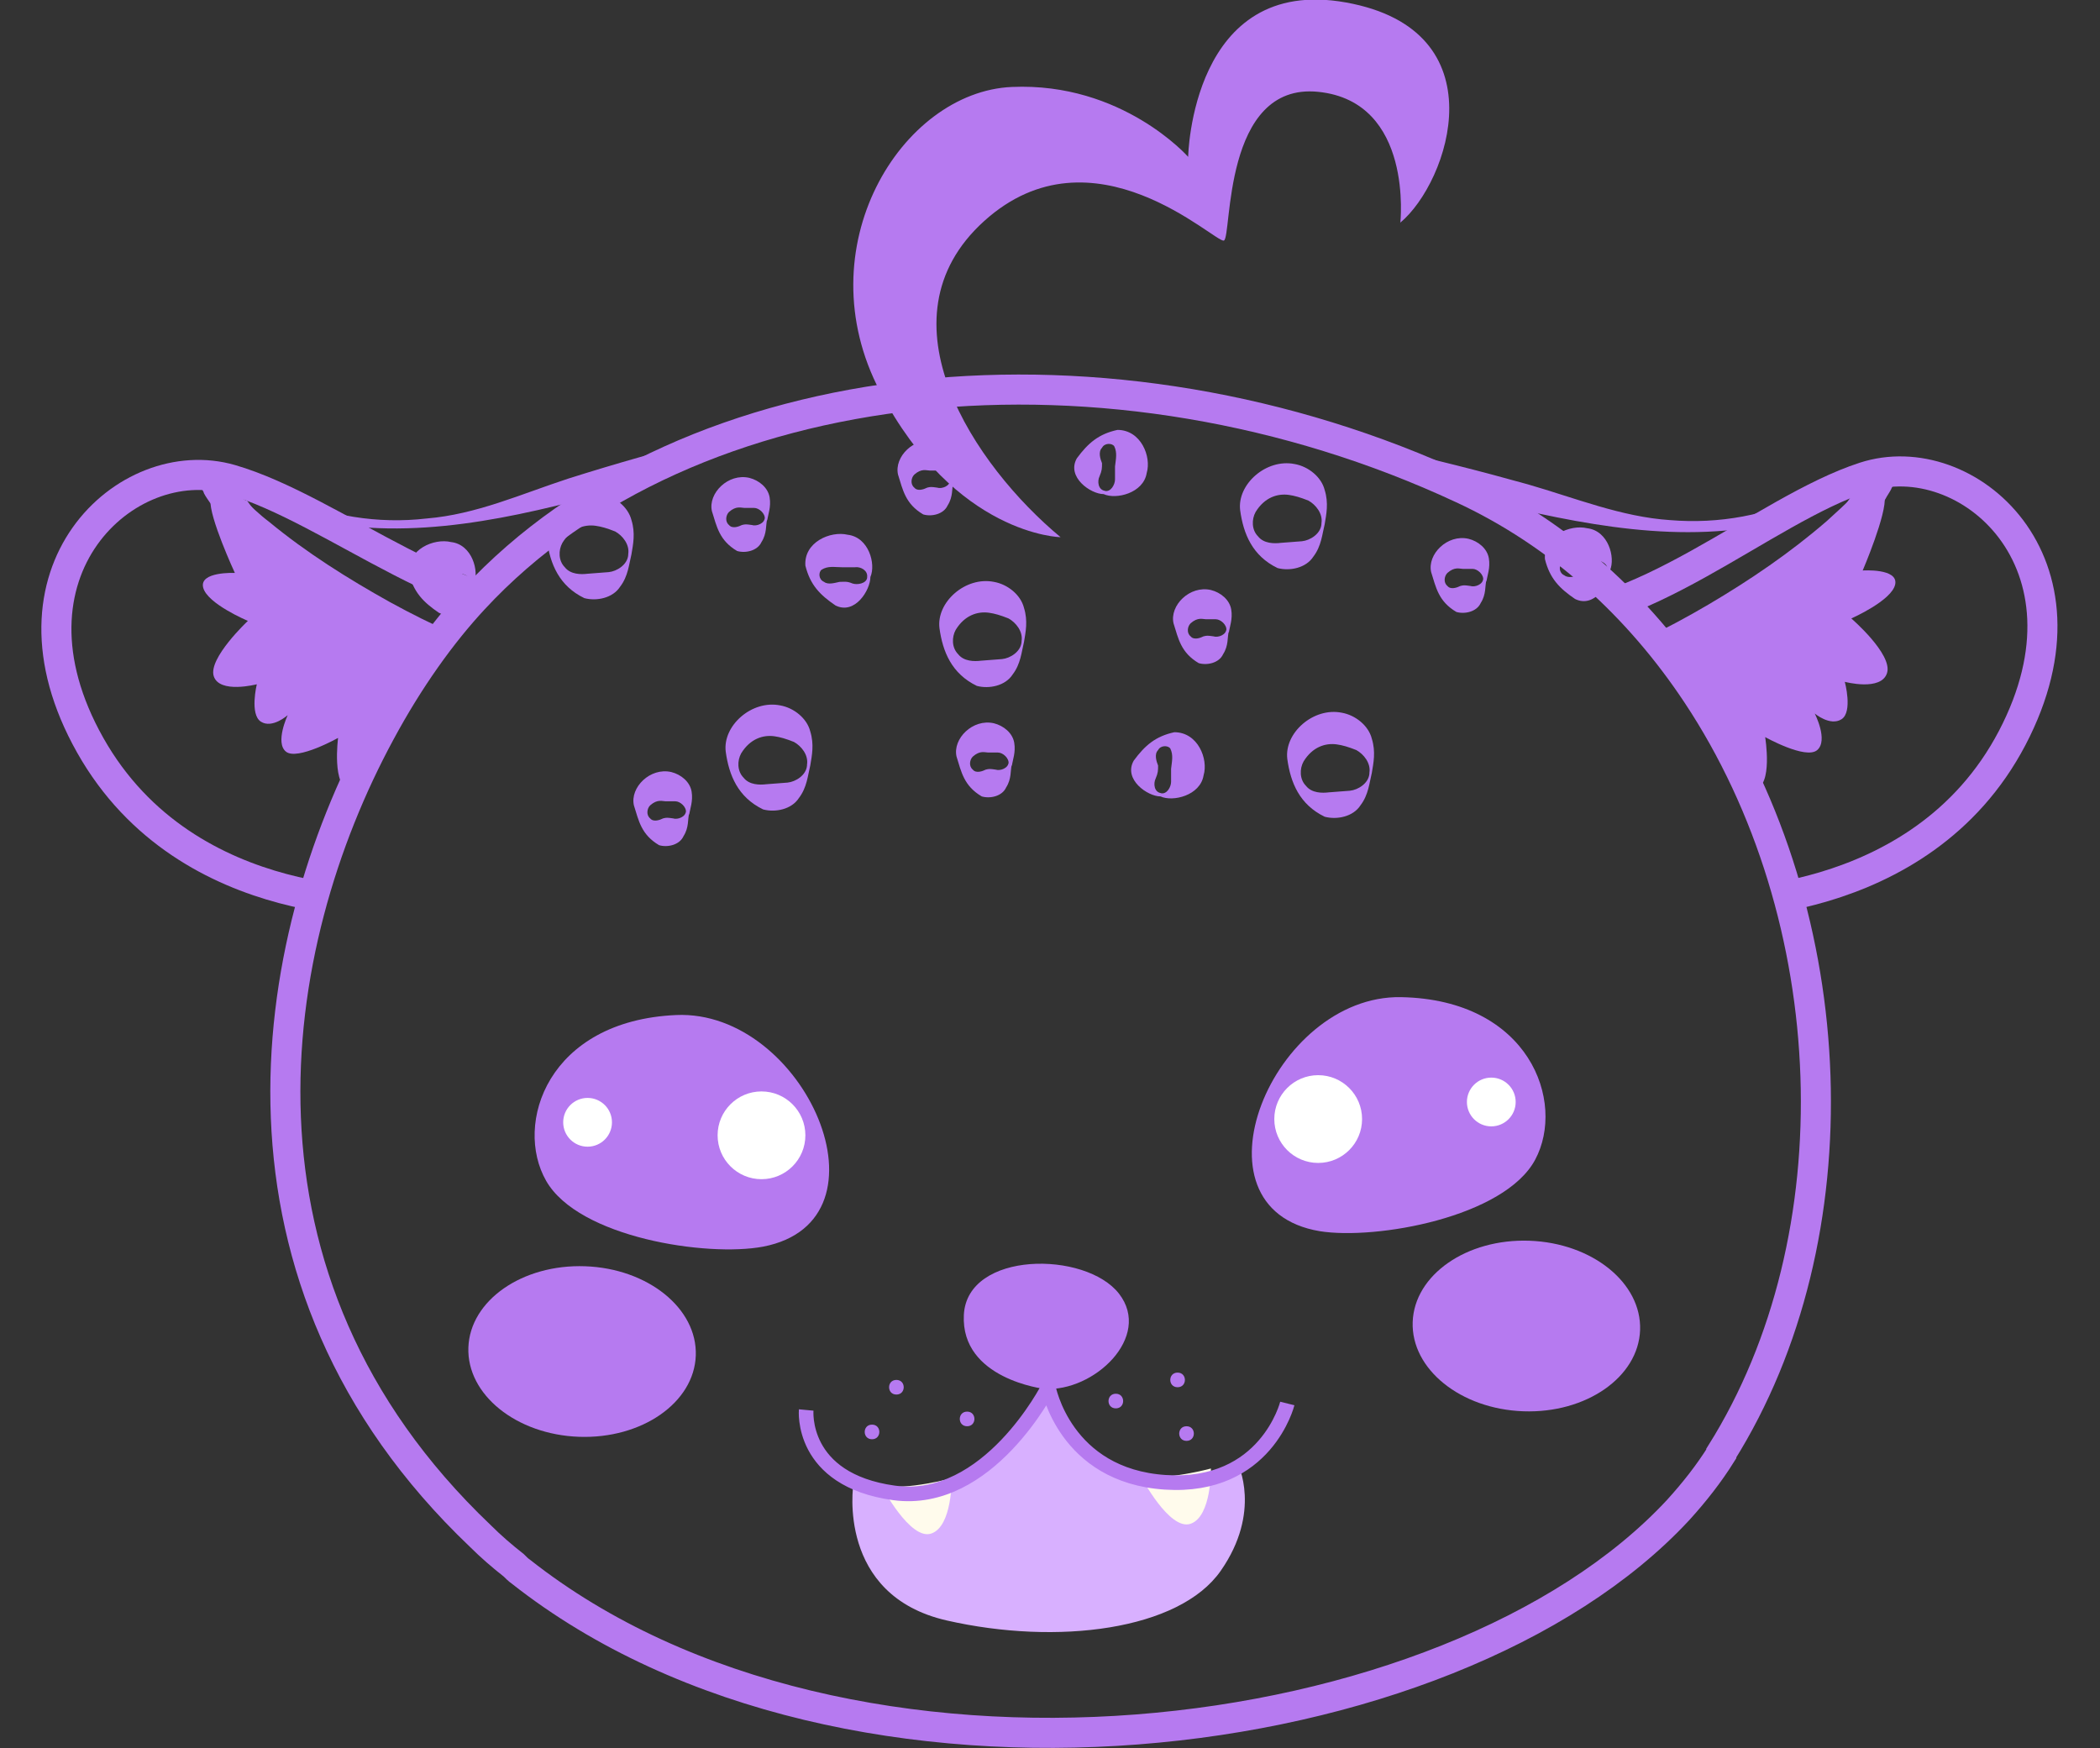 <?xml version="1.0" encoding="UTF-8"?>
<svg id="Layer_2" data-name="Layer 2" xmlns="http://www.w3.org/2000/svg" xmlns:xlink="http://www.w3.org/1999/xlink" viewBox="0 0 25.84 21.51">
  <rect x="0" y="0" width="25.84" height="21.51" fill="#333333" stroke="none"/>
  <defs>
    <style>
      .cls-1, .cls-2, .cls-3 {
        fill: none;
      }

      .cls-4 {
        clip-path: url(#clippath-1);
      }

      .cls-5 {
        fill: #fff;
      }

      .cls-2 {
        stroke-width: .37px;
      }

      .cls-2, .cls-3 {
        stroke: #b67af0;
        stroke-miterlimit: 10;
      }

      .cls-3 {
        stroke-width: .18px;
      }

      .cls-6 {
        fill: #d8b0ff;
      }

      .cls-7 {
        fill: #fffbec;
      }

      .cls-8 {
        fill: #b67af0;
      }

      .cls-9 {
        clip-path: url(#clippath);
      }
    </style>
    <clipPath id="clippath">
      <path class="cls-1" d="M8.58,5.42s-1.7.42-2.99,2.24-1.84,3.68-1.84,3.68c0,0-2.59-.15-3.56-2.59s2.24-3.8,2.39-3.83,2.59-.08,2.59-.08"/>
    </clipPath>
    <clipPath id="clippath-1">
      <path class="cls-1" d="M17.19,5.55s1.71.36,3.06,2.15,1.95,3.62,1.95,3.62c0,0,2.58-.23,3.48-2.69.9-2.46-2.36-3.73-2.5-3.76s-2.59,0-2.59,0"/>
    </clipPath>
  </defs>
  <g id="Layer_1-2" data-name="Layer 1">
    <g>
      <g>
        <path class="cls-2" d="M21.18,17.89c-.15.24-.33.47-.53.69h0c-2.8,3.02-10.22,3.93-14.24.76-.03-.02-.06-.05-.09-.08-.14-.11-.28-.23-.41-.36-3.32-3.16-2.65-7.27-1.23-9.89.35-.65.75-1.21,1.15-1.64,2.66-2.87,7.85-3.37,12.16-1.36,1.21.56,2.18,1.46,2.89,2.53,1.82,2.74,1.97,6.68.3,9.34Z"/>
        <path class="cls-6" d="M10.5,18.27s-.21,1.36,1.15,1.67,2.86.12,3.37-.61.21-1.32.21-1.32c0,0-.7.35-1.22.19s-.98-.55-1.15-1.01c0,0-.82,1.55-2.36,1.07Z"/>
        <ellipse class="cls-8" cx="18.78" cy="16.31" rx="1.05" ry="1.4" transform="translate(1.82 34.51) rotate(-87.98)"/>
        <ellipse class="cls-8" cx="7.17" cy="16.63" rx="1.05" ry="1.4" transform="translate(-9.71 23.21) rotate(-87.98)"/>
        <g>
          <path class="cls-8" d="M12.6,7.9c-.03.12-.04.27-.14.4-.09.14-.29.18-.44.14-.31-.15-.42-.42-.46-.71-.04-.32.32-.64.67-.57.17.03.33.16.37.32.05.16.02.3,0,.42ZM12.57,7.89c.02-.12-.07-.23-.16-.28-.1-.04-.17-.06-.24-.07-.14-.02-.3.03-.41.21-.05.09-.05.22.03.3.07.09.2.09.28.08l.26-.02c.1-.01.23-.09.24-.21Z"/>
          <path class="cls-8" d="M9.44,6.39c-.02.07,0,.17-.07.28-.05.11-.2.14-.3.11-.22-.13-.25-.3-.31-.49-.05-.22.2-.47.46-.41.12.03.23.12.25.24.02.12-.02.21-.03.29ZM9.41,6.39c.01-.07-.07-.14-.13-.14-.07,0-.09,0-.12,0-.04,0-.1-.03-.19.05-.04.04-.05.12,0,.16.04.05.12.02.16,0,.04-.01.05-.01.12,0,.06.02.16-.02.16-.09Z"/>
          <path class="cls-8" d="M15.12,7.77c-.02.07,0,.17-.07.28-.05.11-.2.14-.3.11-.22-.13-.25-.3-.31-.49-.05-.22.2-.47.46-.41.12.03.23.12.25.24.02.12-.02.21-.03.29ZM15.09,7.76c.01-.07-.07-.14-.13-.14-.07,0-.09,0-.12,0-.04,0-.1-.03-.19.05-.04.04-.05.12,0,.16.04.05.12.02.16,0,.04-.01.05-.01.12,0,.06.02.16-.02.16-.09Z"/>
          <path class="cls-8" d="M11.73,5.94c-.02.07,0,.17-.07.28-.05.11-.2.14-.3.11-.22-.13-.25-.3-.31-.49-.05-.22.2-.47.46-.41.12.03.23.12.25.24.02.12-.02.21-.03.29ZM11.69,5.93c.01-.07-.07-.14-.13-.14-.07,0-.09,0-.12,0-.04,0-.1-.03-.19.05-.04.04-.05.12,0,.16.04.05.12.02.16,0,.04-.01.05-.01.12,0,.06.02.16-.02.16-.09Z"/>
          <path class="cls-8" d="M18.29,7.14c-.02.07,0,.17-.07.28-.05.11-.2.14-.3.11-.22-.13-.25-.3-.31-.49-.05-.22.2-.47.46-.41.12.03.23.12.25.24.02.12-.02.21-.03.29ZM18.25,7.14c.01-.07-.07-.14-.13-.14-.07,0-.09,0-.12,0-.04,0-.1-.03-.19.05-.04.04-.05.12,0,.16.04.05.12.02.16,0,.04-.01.05-.01.12,0,.06.02.16-.02.16-.09Z"/>
          <path class="cls-8" d="M12.45,9.41c-.02.07,0,.17-.07.28-.05.11-.2.14-.3.11-.22-.13-.25-.3-.31-.49-.05-.22.2-.47.46-.41.12.03.23.12.25.24.02.12-.02.21-.03.29ZM12.41,9.4c.01-.07-.07-.14-.13-.14-.07,0-.09,0-.12,0-.04,0-.1-.03-.19.05-.04.04-.05.12,0,.16.04.05.12.02.16,0,.04-.01.05-.01.12,0,.06.02.16-.02.16-.09Z"/>
          <path class="cls-8" d="M8.48,10.01c-.02.07,0,.17-.07.28-.05.11-.2.14-.3.11-.22-.13-.25-.3-.31-.49-.05-.22.2-.47.46-.41.12.03.23.12.25.24.02.12-.02.21-.03.29ZM8.44,10c.01-.07-.07-.14-.13-.14-.07,0-.09,0-.12,0-.04,0-.1-.03-.19.05-.04.04-.05.12,0,.16.04.05.12.02.16,0,.04-.01.05-.01.12,0,.06.02.16-.02.16-.09Z"/>
          <path class="cls-8" d="M16.3,6.45c-.03.12-.04.27-.14.4-.09.14-.29.18-.44.14-.31-.15-.42-.42-.46-.71-.04-.32.32-.64.67-.57.17.03.33.16.37.32.05.16.02.3,0,.42ZM16.26,6.44c.02-.12-.07-.23-.16-.28-.1-.04-.17-.06-.24-.07-.14-.02-.3.03-.41.21-.05.09-.05.22.03.3.07.09.2.09.28.08l.26-.02c.1-.01.23-.09.24-.21Z"/>
          <path class="cls-8" d="M7.77,6.82c-.03.12-.04.27-.14.4-.09.14-.29.18-.44.14-.31-.15-.42-.42-.46-.71-.04-.32.32-.64.67-.57.17.03.33.16.37.32.05.16.02.3,0,.42ZM7.73,6.82c.02-.12-.07-.23-.16-.28-.1-.04-.17-.06-.24-.07-.14-.02-.3.03-.41.21-.05.09-.05.22.03.3.07.09.2.09.28.08l.26-.02c.1-.01.23-.09.24-.21Z"/>
          <path class="cls-8" d="M16.88,9.51c-.03.12-.04.27-.14.4-.09.14-.29.18-.44.14-.31-.15-.42-.42-.46-.71-.04-.32.32-.64.67-.57.17.03.33.16.37.32.05.16.02.3,0,.42ZM16.85,9.51c.02-.12-.07-.23-.16-.28-.1-.04-.17-.06-.24-.07-.14-.02-.3.03-.41.21-.05.09-.05.22.03.3.07.09.2.09.28.08l.26-.02c.1-.01.23-.09.24-.21Z"/>
          <path class="cls-8" d="M9.97,9.42c-.03.12-.04.27-.14.4-.09.14-.29.18-.44.14-.31-.15-.42-.42-.46-.71-.04-.32.32-.64.67-.57.17.03.33.16.37.32.05.16.02.3,0,.42ZM9.93,9.41c.02-.12-.07-.23-.16-.28-.1-.04-.17-.06-.24-.07-.14-.02-.3.03-.41.21-.05.09-.05.22.03.3.07.09.2.09.28.08l.26-.02c.1-.01.23-.09.24-.21Z"/>
          <path class="cls-8" d="M5.83,7.19c0,.16-.19.47-.43.35-.19-.13-.31-.25-.37-.49-.02-.29.31-.43.52-.38.26.03.35.36.28.52ZM5.79,7.18c.01-.08-.08-.13-.15-.12-.07,0-.12,0-.16,0-.09,0-.17-.02-.25.03-.04.03-.04.12.03.15.05.04.14.01.19,0,.06,0,.09-.01.16.02.06.02.17,0,.18-.07Z"/>
          <path class="cls-8" d="M10.71,7.1c0,.16-.19.47-.43.35-.19-.13-.31-.25-.37-.49-.02-.29.31-.43.52-.38.26.03.35.36.28.52ZM10.67,7.1c.01-.08-.08-.13-.15-.12-.07,0-.12,0-.16,0-.09,0-.17-.02-.25.03-.04.03-.04.12.03.15.05.04.14.01.19,0,.06,0,.09-.01.16.02.06.02.17,0,.18-.07Z"/>
          <path class="cls-8" d="M19.81,7.02c0,.16-.19.47-.43.35-.19-.13-.31-.25-.37-.49-.02-.29.31-.43.52-.38.26.03.35.36.28.52ZM19.78,7.02c.01-.08-.08-.13-.15-.12-.07,0-.12,0-.16,0-.09,0-.17-.02-.25.03-.04.03-.04.12.03.15.05.04.14.01.19,0,.06,0,.09-.01.16.02.06.02.17,0,.18-.07Z"/>
          <path class="cls-8" d="M13.58,6.08c-.16,0-.46-.21-.33-.44.14-.19.27-.3.5-.35.29,0,.42.33.36.53-.04.25-.38.33-.53.26ZM13.59,6.04c.08.02.13-.08.13-.14,0-.07,0-.12,0-.16.01-.09.03-.17-.01-.25-.03-.04-.12-.04-.15.02-.05.05-.02.14,0,.19,0,.06,0,.09-.03.16-.03.06-.02.17.07.18Z"/>
          <path class="cls-8" d="M14.28,9.8c-.16,0-.46-.21-.33-.44.14-.19.27-.3.5-.35.29,0,.42.33.36.53-.04.25-.38.33-.53.26ZM14.28,9.76c.08.02.13-.08.13-.14,0-.07,0-.12,0-.16.01-.09.03-.17-.01-.25-.03-.04-.12-.04-.15.02-.05.05-.02.14,0,.19,0,.06,0,.09-.03.16-.03.06-.02.17.07.18Z"/>
        </g>
        <path class="cls-8" d="M17.23,2.75s.17-1.5-1.01-1.62-1.06,1.79-1.16,1.83-1.61-1.45-2.95-.24-.11,3.02.94,3.89c0,0-1.29-.02-2.22-1.79s.26-3.69,1.62-3.75,2.17.86,2.17.86c0,0,.04-2.24,1.94-1.9s1.27,2.21.67,2.71Z"/>
        <g class="cls-9">
          <g>
            <path class="cls-2" d="M4.95,11.1s-2.64.2-3.84-1.93.45-3.64,1.73-3.27,2.86,1.79,4.29,1.6-2.18,3.59-2.18,3.59Z"/>
            <path class="cls-8" d="M3.03,6.16s-.42-.22-.44-.01.3.9.3.9c0,0-.44-.02-.39.18s.55.41.55.41c0,0-.49.46-.42.68s.53.1.53.1c0,0-.09.37.05.46s.33-.08.33-.08c0,0-.16.34-.02.45s.64-.17.64-.17c0,0-.08.61.15.64s.45-.31.45-.31c0,0,.64.58.91.46s.3-.65.3-.65c0,0,.52.47,1,.48s.47-.59.47-.59c0,0,.54-.13.64-.38s.04-.4.04-.4c0,0-.77.33-2.51-.3s-2.57-1.87-2.57-1.87Z"/>
            <path class="cls-8" d="M10.54,5.03c-1.14.46-2.3.83-3.48,1.14-1.18.3-2.46.52-3.66.1-.15-.05-.29-.11-.43-.17-.07-.03-.14-.06-.2-.08-.03-.01-.06-.02-.08-.02-.01,0-.01,0-.01,0,0,0,0,.02.07-.06.01-.13.03.02.08.04.04.05.09.1.15.15.11.1.21.2.33.29.46.38.97.7,1.49.99,1.04.57,2.19,1,3.41.9v.04c-1.2.35-2.51-.02-3.6-.58-.55-.29-1.06-.65-1.53-1.07-.12-.1-.23-.21-.34-.33-.05-.06-.11-.12-.16-.19-.02-.03-.05-.07-.07-.11-.01-.05-.08-.08-.03-.24.09-.12.14-.09.17-.1.04,0,.08,0,.1,0,.06.01.1.03.14.05.08.04.14.08.21.11.13.08.26.15.4.21.54.25,1.15.35,1.75.28.61-.05,1.16-.3,1.74-.49,1.17-.37,2.35-.67,3.56-.88v.04Z"/>
          </g>
        </g>
        <g class="cls-4">
          <g>
            <path class="cls-2" d="M20.98,11.12s2.65.12,3.78-2.04c1.13-2.16-.56-3.62-1.82-3.21s-2.8,1.88-4.24,1.73,2.28,3.53,2.28,3.53Z"/>
            <path class="cls-8" d="M22.75,6.13s.41-.23.44-.02-.27.91-.27.91c0,0,.44-.03.4.17s-.54.42-.54.42c0,0,.51.44.44.67s-.52.11-.52.11c0,0,.1.37-.04.46s-.33-.07-.33-.07c0,0,.17.33.03.45s-.64-.16-.64-.16c0,0,.1.61-.13.64s-.46-.29-.46-.29c0,0-.62.6-.89.49s-.32-.64-.32-.64c0,0-.51.49-.98.51s-.49-.57-.49-.57c0,0-.55-.12-.65-.36s-.05-.4-.05-.4c0,0,.78.3,2.5-.38s2.52-1.95,2.52-1.95Z"/>
            <path class="cls-8" d="M15.22,5.18c1.21.18,2.4.45,3.58.78.59.17,1.15.4,1.75.44.6.05,1.21-.06,1.74-.33.13-.07.26-.14.39-.22.07-.04.13-.08.21-.12.03-.02.08-.04.14-.05.02,0,.06-.01.1,0,.03,0,.08-.02.17.1.05.16-.02.2-.03.24-.02.04-.05.08-.07.12-.05.07-.1.13-.15.19-.1.12-.21.23-.33.34-.45.43-.95.8-1.5,1.12-1.07.6-2.37,1.01-3.59.69v-.04c1.23.07,2.37-.4,3.39-1,.51-.3,1.01-.64,1.46-1.03.11-.1.22-.2.32-.3.05-.05.1-.1.14-.16.05-.02.07-.17.08-.05.07.08.08.05.07.06,0,0,0,0-.01,0-.02,0-.05,0-.08.03-.06.02-.13.06-.2.09-.14.07-.28.13-.43.19-1.19.46-2.47.27-3.66,0-1.19-.27-2.35-.61-3.51-1.04v-.04Z"/>
          </g>
        </g>
      </g>
      <g>
        <path class="cls-7" d="M14.04,18.17s.35.67.61.58.25-.68.25-.68c0,0-.55.15-.86.09Z"/>
        <path class="cls-7" d="M10.85,18.29s.35.67.61.58.25-.68.25-.68c0,0-.55.15-.86.09Z"/>
        <path class="cls-3" d="M9.92,17.35s-.08.86,1.08,1.02,1.9-1.3,1.9-1.3c0,0,.2,1.09,1.44,1.17s1.5-.97,1.5-.97"/>
        <path class="cls-8" d="M12.85,17.09s-1.03-.12-.99-.91,1.5-.79,1.91-.26-.31,1.21-.92,1.17Z"/>
        <path class="cls-8" d="M14.49,17.07c.12,0,.12-.18,0-.18s-.12.18,0,.18h0Z"/>
        <path class="cls-8" d="M10.73,17.71c.12,0,.12-.18,0-.18s-.12.18,0,.18h0Z"/>
        <path class="cls-8" d="M11.9,17.55c.12,0,.12-.18,0-.18s-.12.18,0,.18h0Z"/>
        <path class="cls-8" d="M13.73,17.33c.12,0,.12-.18,0-.18s-.12.18,0,.18h0Z"/>
        <path class="cls-8" d="M14.6,17.73c.12,0,.12-.18,0-.18s-.12.18,0,.18h0Z"/>
        <path class="cls-8" d="M11.03,17.16c.12,0,.12-.18,0-.18s-.12.18,0,.18h0Z"/>
      </g>
      <g>
        <g>
          <path class="cls-8" d="M16.24,15.15c.69.11,2.27-.17,2.65-.88s-.07-1.97-1.65-2-2.67,2.6-1,2.88Z"/>
          <circle class="cls-5" cx="16.22" cy="13.77" r=".54"/>
          <circle class="cls-5" cx="18.35" cy="13.56" r=".3"/>
        </g>
        <g>
          <path class="cls-8" d="M9.39,15.34c-.69.13-2.27-.11-2.67-.81s.02-1.97,1.6-2.04,2.73,2.53,1.07,2.85Z"/>
          <circle class="cls-5" cx="9.37" cy="13.97" r=".54"/>
          <circle class="cls-5" cx="7.23" cy="13.81" r=".3"/>
        </g>
      </g>
    </g>
  </g>
</svg>